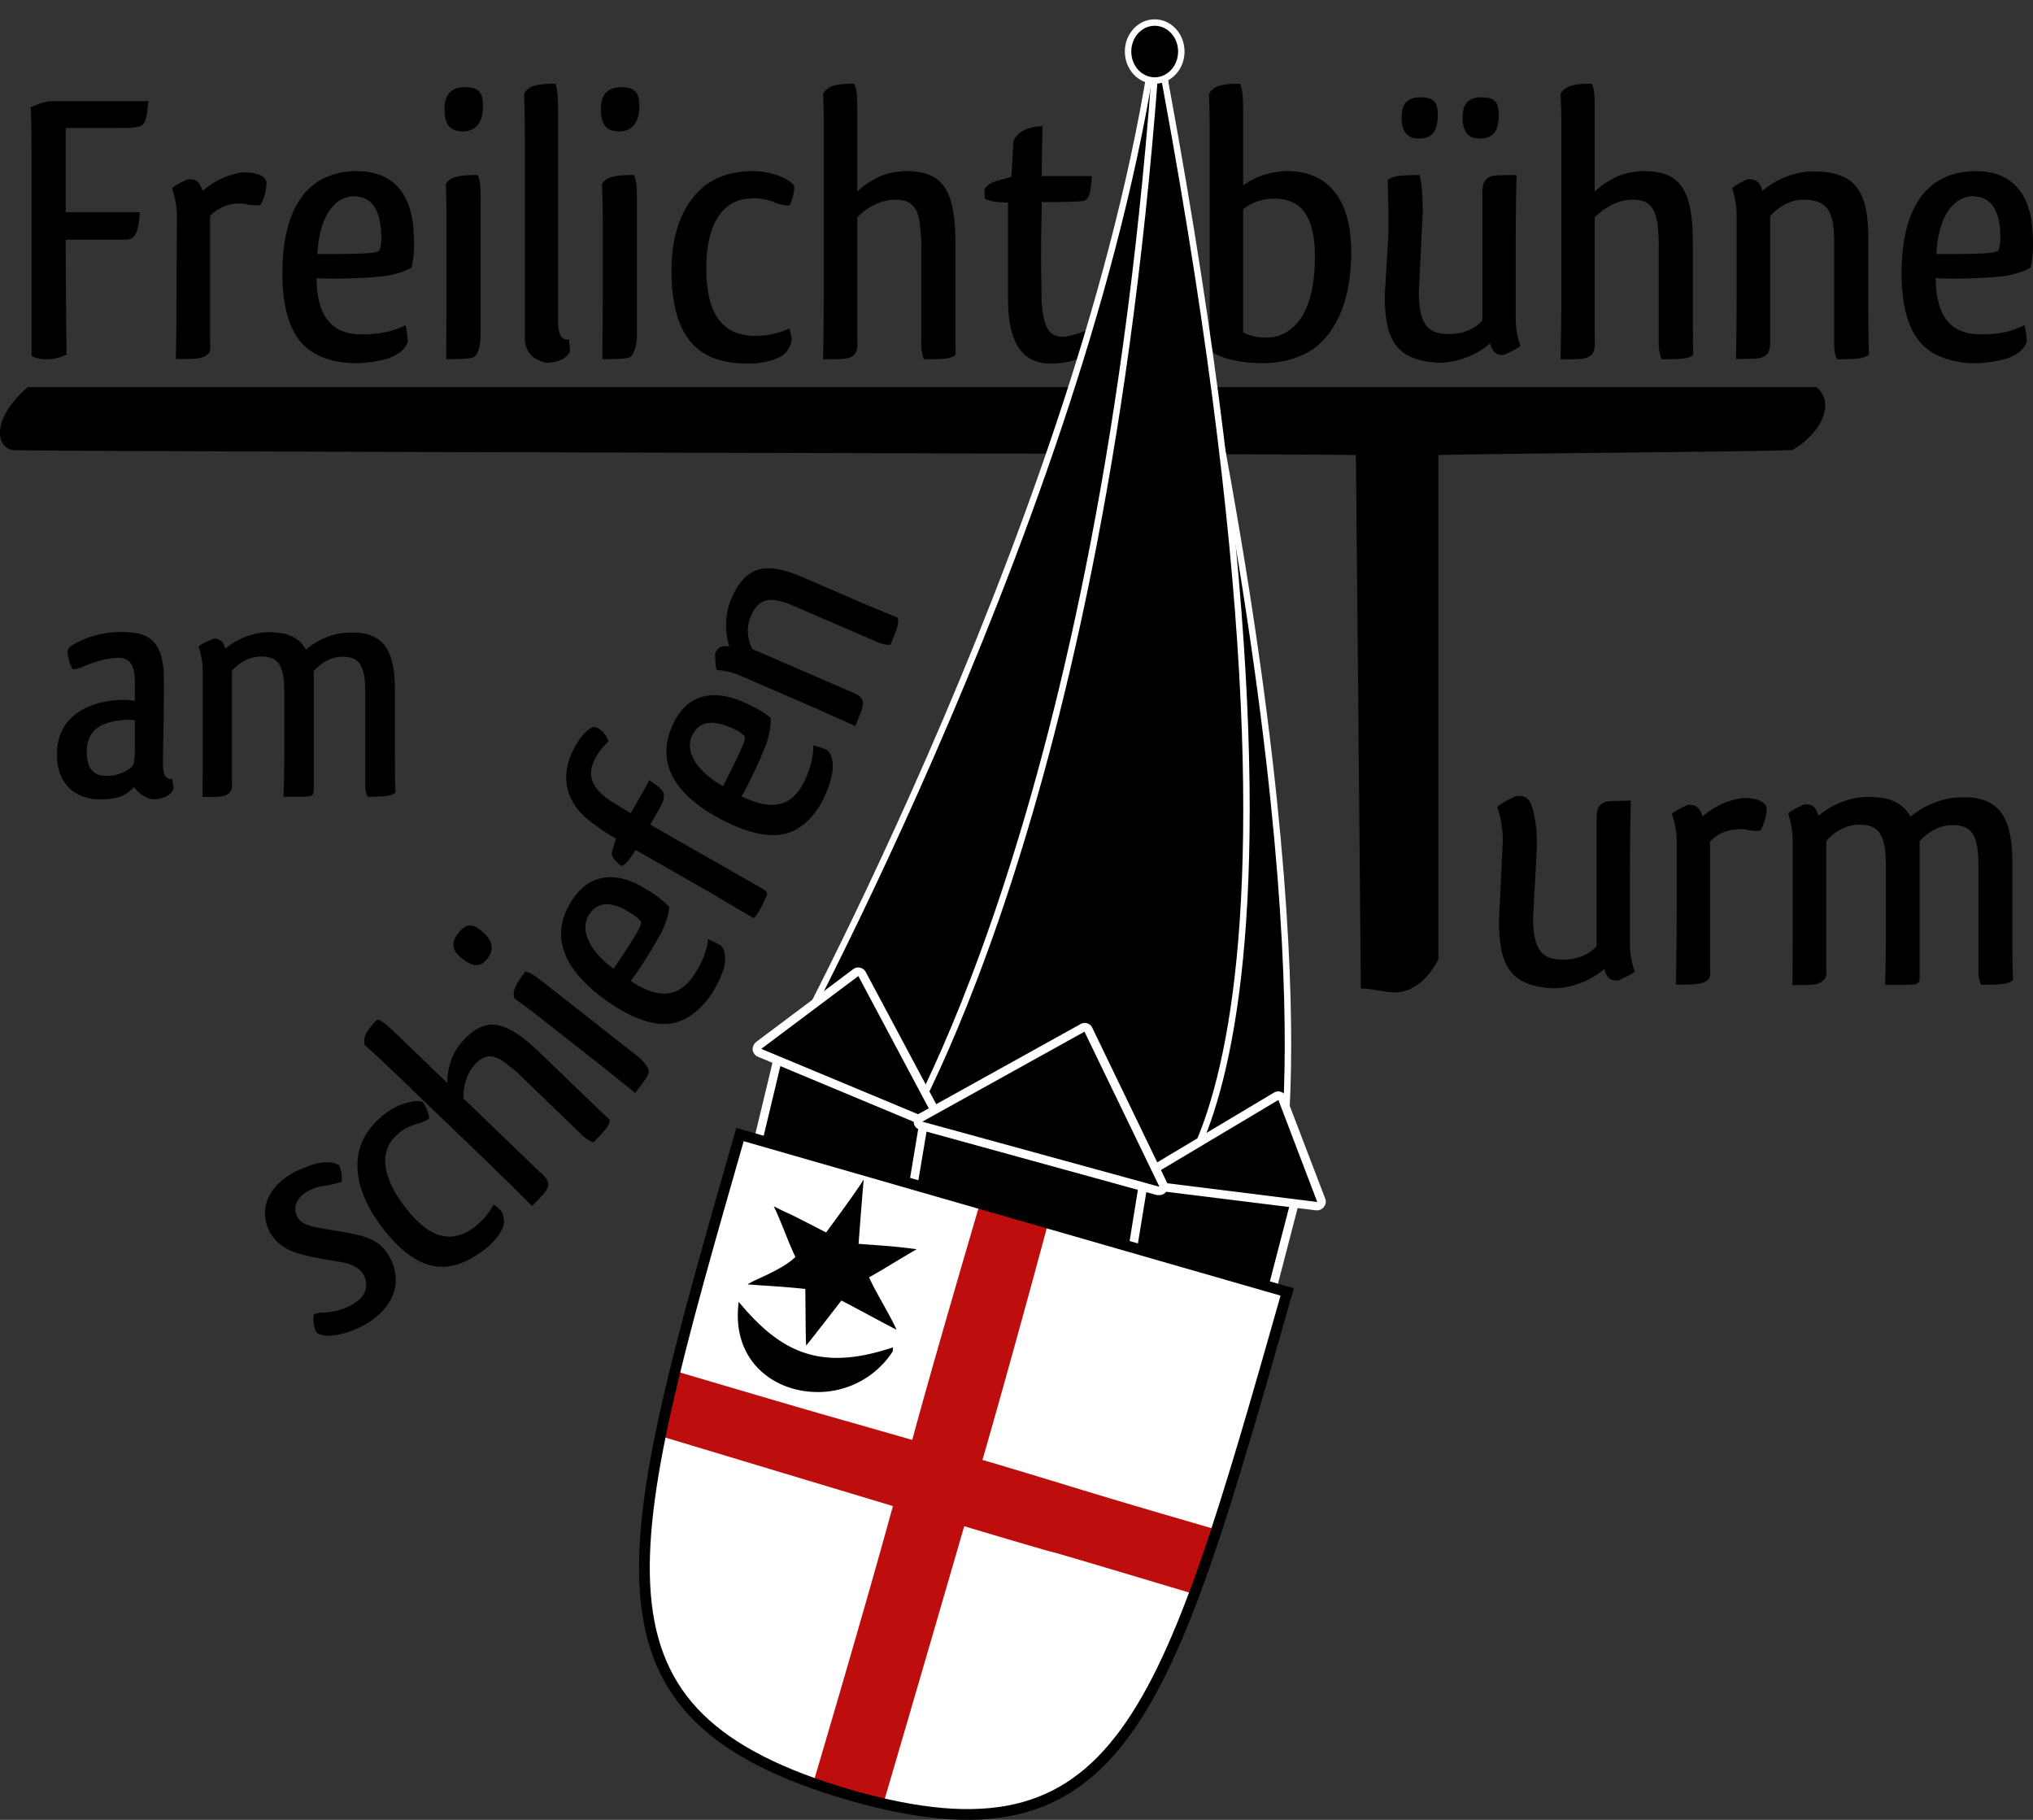 <svg xmlns="http://www.w3.org/2000/svg" viewBox="0 0 946.7 847.4"><rect x="0" y="0" width="946.7" height="847.4" fill="#333333" stroke="none"/><defs><style>.cls-1,.cls-4,.cls-5,.cls-6{fill-rule:evenodd;}.cls-2,.cls-6{fill:none;}.cls-2{stroke:#fff;stroke-width:3px;}.cls-3,.cls-4{fill:#fff;}.cls-5{fill:#bd0d0c;}.cls-6{stroke:#000;stroke-width:5px;}</style></defs><title>logo</title><g id="FasT"><g id="T"><path class="cls-1" d="M649.7,460.6a43.4,43.4,0,0,1-7.8-.9c-2.2-.3-4.4-.7-6.7-.9l-2.3-248.4h-1.4c-12.1-.4-164.9-.8-312.7-1.1s-299.9-.8-312.5-1.2a5.1,5.1,0,0,1-4.4-4c-1.4-4.6.9-12.9,11.6-22.3H845.3a9.4,9.4,0,0,1,3.1,7.9c-.5,6.4-6.1,13.5-14.3,18.5-11.3.3-47.2.7-81.9,1.1s-71.5.7-82.5,1.1h-1.4V446.4c-6.8,12.5-13.2,14.2-18.6,14.2Z"/><path d="M844.7,183.3a7.6,7.6,0,0,1,2.2,6.3c-.5,5.8-5.6,12.4-13.2,17.1-11.7.3-47.2.7-81.6,1.1s-71.5.7-82.4,1.1h-2.9V446c-6.3,11.5-12.2,13.1-17.1,13.1a40.3,40.3,0,0,1-7.5-.9,50.4,50.4,0,0,0-5.6-.7l-1.8-205.8-.4-39.8V209h-2.9c-12.1-.4-164.9-.8-312.7-1.1S19.7,207,6.4,206.7a4.1,4.1,0,0,1-3.1-3c-1.2-4,1-11.6,10.7-20.4H844.7m1.2-3H12.9c-17.3,15-14.7,28.2-6.8,29.3,24.1.8,601.2,1.6,625.3,2.3q1.2,124.2,2.3,248.4c5.3,0,10.7,1.8,16,1.8s13.4-2.8,20.1-15.3V211.9c21.8-.7,143-1.5,164.8-2.3,13.7-8,20.1-22,11.3-29.3Z"/></g><g id="schiefen"><path class="cls-1" d="M165.9,574.9c-6-1.4-14.6-2.5-19.5-3.6s-6.9-2.5-8.1-5c-2.2-4.3.2-9.2,6-12.1a21.2,21.2,0,0,1,7.5-2.1,70.9,70.9,0,0,0,7.3-1.8,15.8,15.8,0,0,0-1.1-7.5c-1.4-1.4-6.6-3-15.4.6l-4.2,1.7c-12.8,6.3-18.3,17.2-13,28.1,2.4,4.8,6.6,8.2,12.9,10.3l4.8,1.3c4.6,1,10.8,2.1,15.8,2.9s9,3,10.6,6.2c2.3,4.7.8,9.5-4,12.6a14,14,0,0,1-2.6,1.6,30.1,30.1,0,0,1-11.9,3.1,10.8,10.8,0,0,0-4.3.7l-.6.3a14.5,14.5,0,0,0,1.2,8.2c3.2,2.9,12,1.7,20.7-2.6,13.1-6.5,20.4-18.4,13.9-31.6C179,580.3,174.4,576.7,165.9,574.9Zm64-14a33.9,33.9,0,0,1-9,10.5c-8.3,6.2-19.1,8.3-32.7-9.9-11.4-15.2-10.9-26.4-3.4-33l1.7-1.5a26,26,0,0,1,8.8-4,16.8,16.8,0,0,0,4-1.8l.6-.5a18.8,18.8,0,0,0-2.9-7.4c-1.8-1.3-9.9-.5-17.4,5.1-6,4.5-11.2,10.8-12.7,19.1s.4,19.7,10.4,33.2c18.9,25.3,34.3,21.6,48,11.4,4.6-3.4,7.9-7.7,9.1-11.1a9.6,9.6,0,0,0-1-7.1A18.6,18.6,0,0,0,229.9,560.9Zm21.5-70.7c-15.2-14.5-24.5-17.4-35.1-6.3a27.5,27.5,0,0,0-5.8,8.7,31.7,31.7,0,0,0-2.2,11.7L184.1,481c-4.8-4.6-6.5-5.8-8.4-6.3-4.6,4.8-7,8.2-5.8,12,2.8,2.4,6.2,5.5,11,10.1l43.5,41.8c9.3,9,17,16.6,23.4,23,5.9-6,7.2-7.4,7.5-9.9s-2.5-4.6-4.9-6.9l-34.6-33.3c-.1-5.1,1.2-11.5,5.6-16.1s8.7-5.2,16.2,1.4a33.5,33.5,0,0,1,5.2,4.5l27.5,26.5a18.3,18.3,0,0,0,6,4.2c6.6-6.8,7.7-8.4,7.6-10.6-4.3-4-9.5-9-15.8-15.1Zm-36.1-43.8c5,3.9,8.4,4.2,11.8-.2s1.8-8.7-2.4-12.3-7.3-4.5-11.2.5S210.7,442.8,215.3,446.4Zm81.3,45.2-42.3-33.2c-5.2-4.1-7.2-5.5-9.6-6-4,5.1-6.6,9.3-5,12.6,3.3,2.4,7.3,5.3,13,9.8l22,17.3c7.6,5.9,14.8,11.8,21.1,16.8,5.4-7.1,6.7-8.8,6.2-10.7S299.4,493.8,296.6,491.6Zm38.9-51.4a30.5,30.5,0,0,0-5.8-2.8c-.6,5.7-2.9,11.2-6.6,16.7-6.2,9.2-14.9,12.3-29.4,2.7,1.5-2,2.7-3.7,4.1-5.8a199.7,199.7,0,0,0,10.6-17.6c1.9-3.9,3.3-9.2,3.2-11.2a50.8,50.8,0,0,0-7.2-6c-2.3-1.5-4.5-2.7-6.5-3.9-12.1-6.4-23.4-5.2-31.3,6.6-9.7,14.4-7.4,31.5,17.9,48.5,10.9,7.3,20.7,10.5,28.5,9.1s14.2-7.5,18.3-13.6a53.5,53.5,0,0,0,5.4-10.9C338.2,447.7,338,442.1,335.5,440.2Zm-49.8,10.9c-12.3-9.2-14.8-18.1-12.1-23.9a3.3,3.3,0,0,1,.7-1.3c3.9-5.9,9.7-6.2,17.5-1.9l2.9,1.8a15.2,15.2,0,0,1,3.9,3.5,9,9,0,0,1-1.2,3.6c-1.4,2.6-4.9,8.1-8.3,13.2Zm69.5-37.2L302.8,384c2.4-4.2,4.6-7.9,6-11a7.4,7.4,0,0,0,.3-1.8c.4-2.3-.6-3.8-6.8-7.9-.9,1.9-2.6,4.9-4.3,7.9l-4.3,7.4c-3-1.8-6-3.5-8.8-5.3-11.5-7.3-11-14.5-7.4-20.7a26.6,26.6,0,0,1,3.7-5.2c.9-.9,2-1.9,2.1-2.4a8.8,8.8,0,0,0-1.8-3.2,9.9,9.9,0,0,0-2.6-2.4,3.9,3.9,0,0,0-2.4-.9c-2.1.5-5.3,3.2-8.5,8.8-5.6,9.6-8.5,24.7,8.9,36.7a89.4,89.4,0,0,0,9.9,6.5c-.8,2.8-1.5,4.8-1.8,6s-.3,3.4,4.5,6.8c1.9-.8,3.8-3.2,6.5-7.5L331.4,416c5.6,3.3,11.1,6.7,16.6,9.8a20.5,20.5,0,0,0,3.2,1.7,28.3,28.3,0,0,0,2-2.8,62.9,62.9,0,0,0,4-8.2C357.4,415.2,355.9,414.3,355.2,413.9Zm29.6-64.8a36,36,0,0,0-6.1-2c.1,5.7-1.5,11.4-4.5,17.4-5,9.8-13.3,14-28.9,6.3,1.3-2.2,2.2-4,3.4-6.3a204.7,204.7,0,0,0,8.4-18.8c1.3-4.1,2.1-9.5,1.7-11.5a38.5,38.5,0,0,0-7.9-5A69.2,69.2,0,0,0,344,326c-12.8-4.8-23.8-2.3-30.2,10.4-7.8,15.6-3.5,32.3,23.7,46,11.7,5.9,21.9,7.9,29.4,5.5s13.2-9.1,16.5-15.8a49,49,0,0,0,4-11.4C388.4,356.2,387.5,350.7,384.8,349.1Zm-48.1,17c-13.3-7.6-16.9-16.2-14.9-22.3a2.1,2.1,0,0,1,.5-1.3c3.2-6.4,8.8-7.4,17.1-4.1,1,.5,2,.8,3.1,1.4a14,14,0,0,1,4.3,3.1,7,7,0,0,1-.7,3.6c-1.1,2.9-3.9,8.7-6.7,14.2ZM418,287.6c-5.8-2.4-12.9-5.2-20.8-8.7L375,269.3c-16.4-7.1-27-7.7-34.5,9.6a32,32,0,0,0-2.3,9.7,33.2,33.2,0,0,0,1.4,12.4c-2.7-.4-5.2,0-6.3,2.7a1.7,1.7,0,0,0-.3,1c.1,3.9.3,6.2.8,7.3a32.7,32.7,0,0,1,11.6,2.9l24.7,10.7c11.2,4.8,20.4,9,28.2,12.5,3.2-7.9,4-9.4,3.3-11.8s-3-3.2-6.1-4.5l-45.2-19.6c-2.1-4.5-3-9.9-.7-15.1,3.7-8.7,9-9.7,20.1-4.9l38.5,16.6a14.8,14.8,0,0,0,6.4,1.5C418.2,292,418.7,289.6,418,287.6Z"/></g><g id="am"><path class="cls-1" d="M75.9,355.5c0-8.4.4-21.1.4-32v-7.1c0-13.4-3.8-21.2-15.5-21.9a53.3,53.3,0,0,0-5.6-.2c-10.5.3-20,4.4-23.3,7.6a4.7,4.7,0,0,0-.4,1.7,5,5,0,0,0,.2,1.8c.3,1.9.9,4.7,2.4,6.3a12.5,12.5,0,0,0,4.6-1.3c4.5-1.9,11-4.1,16.5-4.1s7.6,4,7.6,11.1v9a24.7,24.7,0,0,0-5.2-.5,33.9,33.9,0,0,0-4.4.2c-9.5.9-26.7,5.8-26.7,25.3,0,14.5,9.6,20.8,19.7,20.8,4.3,0,8.1-.3,11.6-2a26.4,26.4,0,0,0,4.6-3.7c1.5,2.3,5.6,5.7,9.4,5.7s7.1-1.9,8.4-3.6,0-3.6.2-5.9C75.3,363.7,75.9,355.5,75.9,355.5Zm-13.1-8.9a53.4,53.4,0,0,1-.3,7.6,6.4,6.4,0,0,1-.5,2.2c-2.2,2.7-7.4,4.9-12.1,4.9H48.8c-4.9-.3-8.4-3.1-8.4-11.2,0-10,6.5-13.3,14.1-14.5a39.3,39.3,0,0,1,5.2-.4,15.1,15.1,0,0,1,3.1.2Zm121.1,1.8V321.8c0-15.8-3.3-26.1-17.3-27.2h-3.1a30.2,30.2,0,0,0-9.7,1.5,32.7,32.7,0,0,0-11.3,6.4c-2.7-4.6-6.8-7.5-13.9-7.9a15.2,15.2,0,0,0-2.9-.2,29.8,29.8,0,0,0-9.9,1.6,32.7,32.7,0,0,0-10.9,6.1c-.7-2.6-1.9-4.7-4.9-4.7a2.6,2.6,0,0,0-1.1.2c-3.5,1.5-5.6,2.6-6.4,3.6a34.6,34.6,0,0,1,1.9,11.8v28.3c0,11.9,0,21.7-.1,29.8,8.3,0,10.1,0,12.1-1.6s1.6-3.2,1.6-5.9V312.3c3.3-3.6,7.9-6.6,13.8-6.6,7.9,0,10.6,4.4,10.6,16.7v19c0,11.9,0,21.5-.4,29.6h6.5a37.3,37.3,0,0,0,5.5-.2,2.3,2.3,0,0,0,2.1-2.5V312.5c3.3-3.7,7.9-6.7,13.4-6.7,8.1,0,10.6,4.5,10.6,16.8v43.3a11.7,11.7,0,0,0,1.1,5.1c8.9,0,11.1-.5,13-1.9C183.9,363.4,183.9,356.3,183.9,348.4Z"/></g><g id="urm"><path class="cls-1" d="M759,408c0-13.9.2-25.5.4-35.2-9.8.2-11.8,0-13.9,1.8s-2,4.7-2,8.5v57.4c-3.1,3.8-9.6,6.7-15.9,6.3-8.7,0-13.7-3.4-13.7-19.6l1.8-33.1c0-9.2-.9-13.2-2-17.3s-2.6-6.2-6.5-6.2a5.4,5.4,0,0,0-1.5.2c-4.7,2.2-7.4,3.8-8.5,5a47.1,47.1,0,0,1,2.6,15.9L698,429.5c.3,19.2,4.5,29.8,25.4,30.7a33.1,33.1,0,0,0,11.2-2,36.2,36.2,0,0,0,12.5-7c.7,3.1,2.3,5.4,5.6,5.4a3.2,3.2,0,0,0,1.2-.2c4-1.8,6.4-3,7.3-4.1a38.6,38.6,0,0,1-2.2-13.6Zm55.8-36.3c-3.3-.5-6.3.4-9.8,1.4a37.3,37.3,0,0,0-12.2,7.1c-.9-3.1-2.4-5.4-5.6-5.4h-1.3c-4.1,1.9-6.3,3.1-7.4,4.2a38.3,38.3,0,0,1,2.3,13.6v30.5c0,14.1-.2,25.6-.4,35.4,9.8,0,11.9-.2,14.3-1.8s1.6-4.2,1.6-7.2V391.9c3.6-3.8,8.3-5.8,14.3-5.8a9.6,9.6,0,0,1,3.2.4,36.2,36.2,0,0,0,4.3.4,4.2,4.2,0,0,0,1.7-.2,22,22,0,0,0,2.9-10.5C822,373.7,819.5,372.2,814.8,371.7Zm122.3,61.1V402.4c0-18.1-3.8-29.8-19.7-31.1h-3.6a33.1,33.1,0,0,0-11.1,1.8,37.8,37.8,0,0,0-13,7.2c-3-5.3-7.7-8.5-15.9-9a17.7,17.7,0,0,0-3.2-.2,33.2,33.2,0,0,0-11.4,1.8,36.7,36.7,0,0,0-12.4,7c-.8-3-2.2-5.4-5.6-5.4a3.7,3.7,0,0,0-1.3.2c-4,1.8-6.3,3.1-7.2,4.1a41.7,41.7,0,0,1,2.1,13.6v32.3c0,13.6,0,24.8-.1,34,9.5,0,11.5,0,13.9-1.8s1.8-3.6,1.8-6.7V391.6c3.8-4.2,9-7.6,15.7-7.6,9,0,12.1,5,12.1,19.1v21.7c0,13.6,0,24.6-.4,33.8h7.4a48.4,48.4,0,0,0,6.3-.2,2.6,2.6,0,0,0,2.4-2.9V391.7c3.8-4.1,9-7.5,15.3-7.5,9.3,0,12.1,5,12.1,19.1v49.5a13.1,13.1,0,0,0,1.3,5.8c10.1,0,12.6-.5,14.8-2.2C937.1,449.9,937.1,441.8,937.1,432.8Z"/></g><g id="Freilicht_bühne" data-name="Freilicht bühne"><path class="cls-1" d="M14.3,49.9c.2,5.7.4,11.9.4,19.8v96.1a15.6,15.6,0,0,0,7.6,1.5,20.9,20.9,0,0,0,8.7-2.2c-.2-16.6-.4-33.8-.4-53.5H57.9c4.5,0,6.5-1.6,7.2-12.8H30.6V59.6H53.7c5.4,0,8.7,0,11.2-.7s3.4-2.9,4.2-11.8h-45C19.6,47.3,16,49.3,14.3,49.9ZM116.4,80.4c-3.3-.6-6.3.3-9.8,1.4a37.6,37.6,0,0,0-12.3,7.1c-.9-3.1-2.3-5.4-5.5-5.4H87.5c-4.2,1.8-6.3,3.1-7.4,4.2a40.6,40.6,0,0,1,2.3,13.5l-.2,30.6c0,14.1-.1,25.6-.3,35.4,9.7,0,11.9-.2,14.3-1.8s1.6-4.2,1.6-7.3V100.6A18.7,18.7,0,0,1,112,94.8a10.5,10.5,0,0,1,3.3.4,34.4,34.4,0,0,0,4.3.4,4.7,4.7,0,0,0,1.7-.2,21.8,21.8,0,0,0,2.8-10.5C123.6,82.4,121.1,80.9,116.4,80.4Zm49.8-.7c-19.8,0-34.7,13-34.7,47.8,0,15,3.3,26.4,9.6,32.9s16.1,8.7,24.6,8.7a58.2,58.2,0,0,0,13.7-1.8c5.1-1.3,10.3-5.1,10.5-8.7a45.6,45.6,0,0,0-1.1-7.2c-5.8,3.1-12.5,4.3-20.1,4.3-12.6,0-21.1-6.3-21.3-26.2,2.9.2,5.3.2,8.2.2a217.3,217.3,0,0,0,23.4-1.1c4.9-.7,10.9-2.7,12.7-4.1a48.9,48.9,0,0,0,1.1-10.7c0-3.1-.2-6-.4-8.7C190.8,89.6,182.5,79.7,166.2,79.7Zm10.5,37a9.9,9.9,0,0,1-4.2,1.1c-3.4.3-10.8.5-17.8.5h-6.9c.9-17.5,7.8-25.6,15-26.7a4.4,4.4,0,0,1,1.6-.2c8.1,0,12.1,5.2,13,15.4,0,1.2.2,2.5.2,3.9A19.5,19.5,0,0,1,176.7,116.7Zm39.9-76.1c-6.5,0-9.6,3.5-9.6,10.2s2.2,10.4,8.5,10.4,9.2-4.5,9.4-10.8S223.8,40.6,216.6,40.6Zm-9,45.2c.2,4.7.3,10.3.3,18.6v32c0,11-.1,21.7-.1,30.9,10.1-.2,12.6-.2,13.9-2s2.1-5.4,2.1-9.6V94.3c0-7.6-.2-10.3-1.4-12.8C215,81.5,209.4,82,207.6,85.8Zm52.3,64v-94c0-9-.1-13.2-1.2-16.8-7.4,0-12.8.6-14.6,4.7.1,5.4.3,11.6.3,20.4v93.4a11.1,11.1,0,0,0,4.3,9.1c2,1.2,4.4,2.3,6.5,2.3,4.7-.2,8.2-2,9.6-4.1s0-4.2.2-6.7C259.4,159.2,259.9,149.8,259.9,149.8Zm20.4-64c.2,4.7.4,10.3.4,18.6v32c0,11-.2,21.7-.2,30.9,10.1-.2,12.7-.2,13.9-2s2.2-5.4,2.2-9.6V94.3c0-7.6-.2-10.3-1.4-12.8C287.8,81.5,282.2,82,280.3,85.8Zm9.1-45.2c-6.5,0-9.6,3.5-9.6,10.2s2.2,10.4,8.5,10.4,9.2-4.5,9.4-10.8S296.6,40.6,289.4,40.6Zm59,51.9a11.4,11.4,0,0,1,2.6-.2,27,27,0,0,1,10.8,2.4,21.3,21.3,0,0,0,4.9,1h.9a21.4,21.4,0,0,0,2.3-8.8c-.7-2.4-8.6-7.2-19.3-7.2-8.7,0-17.7,2.1-24.7,8.8s-13.2,18.3-13.2,37.4c0,36.1,16.6,43.4,36.1,43.4,6.5,0,12.5-1.7,15.9-4a11.2,11.2,0,0,0,4-7.2,23.6,23.6,0,0,0-1.1-5.1,38.3,38.3,0,0,1-15.6,3.4c-11.7,0-23.1-5.4-23.1-31.4C328.9,103.3,337.1,93.4,348.4,92.5Zm96.5,21.1c0-24-5.1-33.9-22.6-33.9a34.5,34.5,0,0,0-11.8,2.1,38.4,38.4,0,0,0-11.3,7.4V50.9c0-7.6-.4-9.9-1.5-11.9-7.6,0-12.3.7-14.4,4.7.2,4.2.3,9.4.3,17v69c0,14.8-.1,27.1-.3,37.6,9.6,0,11.7,0,14.1-1.8s1.8-5.6,1.8-9.4V101.2c4.1-4.2,10.4-8.2,17.7-8.2s11.2,3.1,11.7,14.5a40.2,40.2,0,0,1,.4,7.7V159a22.1,22.1,0,0,0,1.2,8.3c10.9,0,13-.4,14.8-2.2-.1-6.7-.1-15-.1-24.9Zm55-19.7a32.5,32.5,0,0,0,4.4-.3c2.5-.6,3.6-2.6,4.1-11.6H485.1c0-7.4.2-15,.4-23.3-8.5.5-12.3,3.6-13.6,7.2L471,82.2c-2.7,1.3-8.3,1.8-10.8,4s-1.6.7-1.6,6.3c2.2,1.1,5,1.8,10.8,1.8v44.6c0,14.7,3.1,30.4,19.9,30.4,5.6,0,11.7-1.3,15.2-3.5a6.3,6.3,0,0,0,2.7-3.6c.1-1.6.1-3.4.1-5a23.3,23.3,0,0,0-.3-4c-1.5,1.3-9.8,3.8-12.5,3.6-7.2,0-8.8-7-9.5-17.2,0-5.9-.2-13-.2-20.9s.2-16.3.3-24.6C492.9,94.1,495.2,94.1,499.9,93.9Zm99.9-14.2a35.8,35.8,0,0,0-20.9,6.6V52.7c0-8.1-.4-11.2-1.5-13.7-7.4,0-12.6.7-14.4,4.9.1,4.3.3,9.6.3,17.5v92.5c0,4.2.4,7.4,1.6,10.3,5.1,3.1,13.4,4.9,23.2,4.9,7.2,0,16.2-1.6,23.6-6.7,9.2-6.9,17.5-20.2,17.5-45.2C629.2,90.5,616.4,79.7,599.8,79.7Zm-10.1,77.5a24,24,0,0,1-10.8-2.4V97.5c3.9-3.4,9.5-5,14.4-5,11.9,0,19,7,19,27.3C612.3,149,600,157.2,589.7,157.2ZM689,64.5c6.9,0,8.7-4.2,8.9-10.1s-1.1-9.1-7.8-9.1-9,3.3-9,9.4S683.2,64.5,689,64.5Zm-28.3,0c6.8,0,8.6-4.2,8.8-10.1s-1.1-9.1-7.8-9.1-9,3.3-9,9.4S654.9,64.5,660.7,64.5Zm45.1,52.2c0-13.9.2-25.5.4-35.2-9.8.1-11.8,0-13.9,1.8s-2,4.7-2,8.5v57.4c-3.1,3.8-9.6,6.7-15.9,6.3-8.7,0-13.7-3.4-13.7-19.7l1.8-36.6c0-9.2-.4-13.6-1.5-17.7-9.2,0-13,.5-14.8,2.5.2,6.7.4,13.9.4,24.2l-1.8,30c.3,19.1,4.5,29.8,25.4,30.7a33.1,33.1,0,0,0,11.2-2,36.2,36.2,0,0,0,12.5-7c.7,3,2.3,5.4,5.6,5.4a3.2,3.2,0,0,0,1.2-.2c4-1.8,6.4-3.1,7.3-4.1a39,39,0,0,1-2.2-13.6Zm82.5-3.1c0-24-5-33.9-22.5-33.9A34.1,34.1,0,0,0,754,81.8a40.1,40.1,0,0,0-11.4,7.4V50.9c0-7.6-.3-9.9-1.4-11.9-7.6,0-12.3.7-14.5,4.7.2,4.2.4,9.4.4,17v69c0,14.8-.2,27.1-.4,37.6,9.6,0,11.8,0,14.1-1.8s1.8-5.6,1.8-9.4V101.2c4.2-4.2,10.5-8.2,17.7-8.2s11.2,3.1,11.8,14.5a53.4,53.4,0,0,1,.3,7.7V159a21.9,21.9,0,0,0,1.3,8.3c10.8,0,13-.4,14.8-2.2-.2-6.7-.2-15-.2-24.9Zm81.7-2c0-20.4-4.2-31.8-25.7-31.8a35.7,35.7,0,0,0-11.2,2,37,37,0,0,0-12.4,7.1c-.8-3.1-2.4-5.4-5.6-5.4h-1.3c-4,1.8-6.3,3.1-7.2,4.2a41.1,41.1,0,0,1,2.1,13.5v30.8c0,13.9-.1,25.4-.3,35.2,9.7-.2,11.7,0,13.9-1.8s2-4.7,2-8.5V100.6c3.8-4.1,9-7.6,15.5-7.6,10.8,0,14.3,5.1,14.3,19v47.9c0,2.9.3,5.4,1.4,7.4,10.3,0,13-.6,14.8-2.2-.2-7.2-.3-15.9-.3-25.8Zm63,17c4.9-.7,10.8-2.7,12.6-4.1a48.9,48.9,0,0,0,1.1-10.7c0-3.1-.2-6-.4-8.7-1.6-15.5-9.9-25.4-26.1-25.4-19.9,0-34.7,13-34.7,47.8,0,15,3.2,26.4,9.6,32.9s16,8.7,24.5,8.7a58.2,58.2,0,0,0,13.7-1.8c5.1-1.3,10.3-5.1,10.5-8.7a36.4,36.4,0,0,0-1.1-7.2c-5.8,3.1-12.4,4.3-20,4.3-12.7,0-21.1-6.3-21.3-26.2,2.9.2,5.2.2,8.1.2A219.3,219.3,0,0,0,933,128.6Zm-31.3-10.3c.9-17.5,7.8-25.6,15-26.7a4.7,4.7,0,0,1,1.6-.2c8.2,0,12.1,5.2,13.1,15.4,0,1.2.1,2.5.1,3.9a16.9,16.9,0,0,1-.9,6,9.9,9.9,0,0,1-4.1,1.1c-3.5.3-10.9.5-17.9.5Z"/></g></g><g id="Logoturm"><g id="Turm"><g id="Links"><path class="cls-1" d="M538.9,10.9c-28.3,216.8-175,485.5-175,485.5L422,533.7S593,379,538.9,10.9Z"/><path class="cls-2" d="M538.9,10.9c-28.3,216.8-175,485.5-175,485.5L422,533.7S593,379,538.9,10.9Z"/></g><g id="Rechts"><path class="cls-1" d="M536.6,54.9C570.5,286.4,555.8,542,555.8,542l40.1,5.3S622.4,422.1,536.6,54.9Z"/><path class="cls-2" d="M536.6,54.9C570.5,286.4,555.8,542,555.8,542l40.1,5.3S622.4,422.1,536.6,54.9Z"/></g><g id="Mitte"><path class="cls-1" d="M538.9,18.8C514,382.4,417,534.8,417,534.8l119.6,28.3S633.7,515.6,538.9,18.8Z"/><path class="cls-2" d="M538.9,18.8C514,382.4,417,534.8,417,534.8l119.6,28.3S633.7,515.6,538.9,18.8Z"/></g><g id="Spitze"><ellipse cx="537.7" cy="24" rx="12.4" ry="13.5"/><ellipse class="cls-2" cx="537.7" cy="24" rx="12.4" ry="13.5"/></g><g id="Form_4" data-name="Form 4"><path class="cls-1" d="M426,577.5l-.7-.2L350.8,548a1.9,1.9,0,0,1-1.2-2.3l13.5-56.5a1.6,1.6,0,0,1,1.1-1.3,1.1,1.1,0,0,1,.8-.2h.8l67.8,29.4a2,2,0,0,1,1.2,2.1L428,575.7a2,2,0,0,1-1,1.5A1.7,1.7,0,0,1,426,577.5Z"/><path class="cls-3" d="M365,489.7,432.8,519,426,575.5l-74.5-29.4L365,489.7m0-4a3.3,3.3,0,0,0-1.7.4,3.7,3.7,0,0,0-2.1,2.6l-13.6,56.5a3.9,3.9,0,0,0,2.4,4.6l74.5,29.4a4,4,0,0,0,1.5.3,3.6,3.6,0,0,0,2-.6,4,4,0,0,0,2-2.9l6.7-56.5a3.8,3.8,0,0,0-2.3-4.1L366.6,486a4.1,4.1,0,0,0-1.6-.3Z"/></g><g id="Form_4_Kopie" data-name="Form 4 Kopie"><path class="cls-1" d="M536.6,611.4H536L423.1,575.1a1.9,1.9,0,0,1-1.3-2.2l9-54.2a1.9,1.9,0,0,1,.9-1.4,2,2,0,0,1,1.1-.3h.6l103.8,31.6a2.1,2.1,0,0,1,1.4,1.9v58.8a2.1,2.1,0,0,1-.8,1.6A2.8,2.8,0,0,1,536.6,611.4Z"/><path class="cls-3" d="M432.8,519l103.8,31.6v58.8L423.7,573.2l9.1-54.2m0-4a3.7,3.7,0,0,0-2.1.6,4,4,0,0,0-1.9,2.8l-9,54.2a4,4,0,0,0,2.7,4.4l112.9,36.2,1.2.2a4.3,4.3,0,0,0,2.4-.8,4.2,4.2,0,0,0,1.6-3.2V550.6a4,4,0,0,0-2.8-3.8L433.9,515.2l-1.1-.2Z"/></g><g id="Form_5" data-name="Form 5"><path class="cls-1" d="M586.3,618.1H586l-61-9a2.2,2.2,0,0,1-1.3-.8,2.8,2.8,0,0,1-.4-1.5l9.6-58.7a2,2,0,0,1,2-1.7h.2l67.2,6.8a1.7,1.7,0,0,1,1.4.8,2.5,2.5,0,0,1,.3,1.7l-15.8,60.9A1.9,1.9,0,0,1,586.3,618.1Z"/><path class="cls-3" d="M534.9,548.4l67.2,6.8-15.8,60.9-61-9,9.6-58.7m0-4a4,4,0,0,0-4,3.3l-9.5,58.8a4.1,4.1,0,0,0,.7,3,3.9,3.9,0,0,0,2.6,1.5l61,9.1h.6a3.9,3.9,0,0,0,3.8-3l15.8-60.9a4.1,4.1,0,0,0-.5-3.3,4,4,0,0,0-2.9-1.7l-67.2-6.8Z"/></g><g id="Form_1" data-name="Form 1"><path class="cls-1" d="M435.8,524.3l-.8-.2-81.3-33.8a2.2,2.2,0,0,1-1.2-1.6,1.9,1.9,0,0,1,.8-1.9l45.2-33.9a2.1,2.1,0,0,1,1.2-.4h.4a1.9,1.9,0,0,1,1.3,1l36.1,67.7a2,2,0,0,1-.3,2.3A1.6,1.6,0,0,1,435.8,524.3Z"/><path class="cls-3" d="M399.7,454.5l36.1,67.8-81.3-33.9,45.2-33.9m0-4a3.8,3.8,0,0,0-2.4.8l-45.2,33.9a4.4,4.4,0,0,0-1.6,3.7,4.1,4.1,0,0,0,2.5,3.2L434.2,526a4.1,4.1,0,0,0,1.6.3,4,4,0,0,0,3.5-5.9l-36.1-67.7a4.1,4.1,0,0,0-2.7-2.1Z"/></g><g id="Form_3" data-name="Form 3"><path class="cls-1" d="M613.4,561.7h-.3l-80.7-10.1a2,2,0,0,1-1.8-1.6,2.1,2.1,0,0,1,1-2.1l62.7-37.4a1.7,1.7,0,0,1,1-.3l.7.2a2.2,2.2,0,0,1,1.2,1.1l18,47.5a1.7,1.7,0,0,1-.3,1.9A1.9,1.9,0,0,1,613.4,561.7Z"/><path class="cls-3" d="M595.3,512.2l18.1,47.5-80.8-10.1,62.7-37.4m0-4a4.2,4.2,0,0,0-2.1.6l-62.6,37.4a4,4,0,0,0,1.5,7.4l80.8,10h.5a4,4,0,0,0,3.1-1.6,3.9,3.9,0,0,0,.6-3.9L599,510.8a3.9,3.9,0,0,0-2.4-2.3,3.1,3.1,0,0,0-1.3-.3Z"/></g><g id="Form_2" data-name="Form 2"><path class="cls-1" d="M539.9,554.6h-.6L429,524.2a2,2,0,0,1-.5-3.7L504,478.6l1-.2h.6a1.7,1.7,0,0,1,1.2,1l34.9,72.3a2,2,0,0,1-.3,2.1A1.9,1.9,0,0,1,539.9,554.6Z"/><path class="cls-3" d="M505,480.4l34.9,72.2L429.5,522.3,505,480.4m0-4a3.2,3.2,0,0,0-1.9.5l-75.5,41.9a3.9,3.9,0,0,0-2.1,4,4,4,0,0,0,2.9,3.3l110.4,30.4h1.1a3.9,3.9,0,0,0,3-1.4,4.2,4.2,0,0,0,.6-4.3l-34.9-72.3a3.7,3.7,0,0,0-2.4-2,2.5,2.5,0,0,0-1.2-.2Z"/></g></g><g id="Wappen"><g id="Wappen-2" data-name="Wappen"><path class="cls-4" d="M344.6,528.3C287.6,727,267,798.5,396.2,836c126.2,35.9,146.7-35.6,203.2-234.4Z"/></g><g id="Kreuz"><path class="cls-5" d="M457.5,679.8c14.1-48.8,30.6-110.3,30.6-110.3l-31.8-9.1s-21.7,73.7-31.5,110.1c-45.9-13.2-29.6-8.2-110.5-32.1-4,15.7-6.8,30.3-6.8,30.3l108.3,32.6c-13.1,48-35.8,124.5-37.2,129.3a302.7,302.7,0,0,0,32.7,9.4s14.6-49.6,37.7-129.3c81.1,24.1-6.8-2.5,107.2,31.6,3.6-9.6,7.9-21.5,10.4-30C500.3,693.1,502.4,693.1,457.5,679.8Z"/></g><path id="Wappen_Kontur" data-name="Wappen Kontur" class="cls-6" d="M344.6,528.3l254.8,73.3c-56.5,198.8-77,270.3-203.2,234.4C267,798.5,287.6,727,344.6,528.3Z"/><g id="Stern-Sichel"><path class="cls-1" d="M380.7,646.7c-11.1,0-21.1-4.3-27.7-11.8s-8.4-15.2-7.9-25c14.8,17,27.9,23.9,44.7,23.9a79.4,79.4,0,0,0,23.9-4.1A40.3,40.3,0,0,1,380.7,646.7Zm-3.9-24.2c-.1-3.2-.1-6.7-.2-11.8,0-2.9,0-6.3-.1-10.5v-1.3l-1.3-.2c-9.3-.9-12.1-1.1-19.7-1.6h-2l.6-.3c5.2-2.4,12.9-6,17.4-10.4l.8-.7-.5-1c-1.5-2.9-3.3-7.4-5.1-11.7-1.1-2.7-2.2-5.5-3.3-8,1.9,1,2.6,1.2,3.2,1.5s2.1.9,17.4,8.8l1.1.6.8-1c2.4-3.3,9.5-12.9,14.3-19.9-.7,7.9-1.5,18.1-1.9,24.2l-.2,1.5,6.4.4c8.8.7,11.6.9,17.9,1.6l-6.2,3.8c-4.3,2.6-8.4,5-12.2,7.1l-1.2.7.6,1.2c1.8,4,4.1,8.3,6.4,12.3s3,5.4,4.3,8.1l-8.7-4.7-12.9-6.8-1.1-.6-.7,1c-2.5,3.1-5.3,6.8-8.2,10.5Z"/><path d="M398.2,560.3c-.5,6.7-1.1,13.9-1.4,18.7l-.3,3,3,.2,4.9.3,13.4,1.1-2.4,1.5-12.1,7.1-2.4,1.3,1.1,2.6c1.9,4,4.2,8.3,6.5,12.4l2,3.6-4.4-2.3c-4.3-2.3-8.7-4.7-12.9-6.8l-2.2-1.2-1.5,2c-2.4,3-5.4,6.8-8.2,10.5l-3.1,3.9c0-2.1-.1-4.6-.1-7.5s0-6.3-.1-10.5v-2.7l-2.7-.2c-7.6-.8-10.9-1.1-15.9-1.4,4.6-2.3,9.7-5.2,13.1-8.5l1.6-1.5-1-2c-1.5-2.8-3.3-7.3-5-11.5l-1.8-4.5,17,8.7,2.2,1.1,1.6-2c2.4-3.3,7.1-9.6,11.1-15.4m-51.6,53.4c13.9,15.1,27.2,21.6,43.2,21.6a77.3,77.3,0,0,0,19.8-2.8,39,39,0,0,1-28.9,12.7c-10.6,0-20.3-4.2-26.6-11.3a31.3,31.3,0,0,1-7.5-20.2m55.6-64.5c-3.6,5.9-13.2,18.8-17.5,24.7-25.2-13-11.5-5.7-24.4-12.2,3,5.9,7.1,17.6,10.1,23.6-6.5,6.4-20.8,11.2-22.2,12.8,13.9,1,15.1.9,26.8,2.1.2,14.9.1,20.2.4,26.4,4.9-6.1,11.6-14.8,16.4-21,8.4,4.3,17.3,9.3,25.7,13.6-3.6-7.9-9.2-16.5-12.8-24.4,6.7-3.7,14.5-8.7,22.2-13.1-11-1.4-12.2-1.4-27.1-2.5.6-7.9,1.7-22.2,2.4-30Zm-58.2,57c-3.6,27.1,16,42,36.7,42a41.4,41.4,0,0,0,35-18.9,11.5,11.5,0,0,0,.1-1.9c-9.8,3.3-18.4,4.9-26,4.9-18.6,0-31.9-9.3-45.8-26.1Z"/></g></g></g></svg>